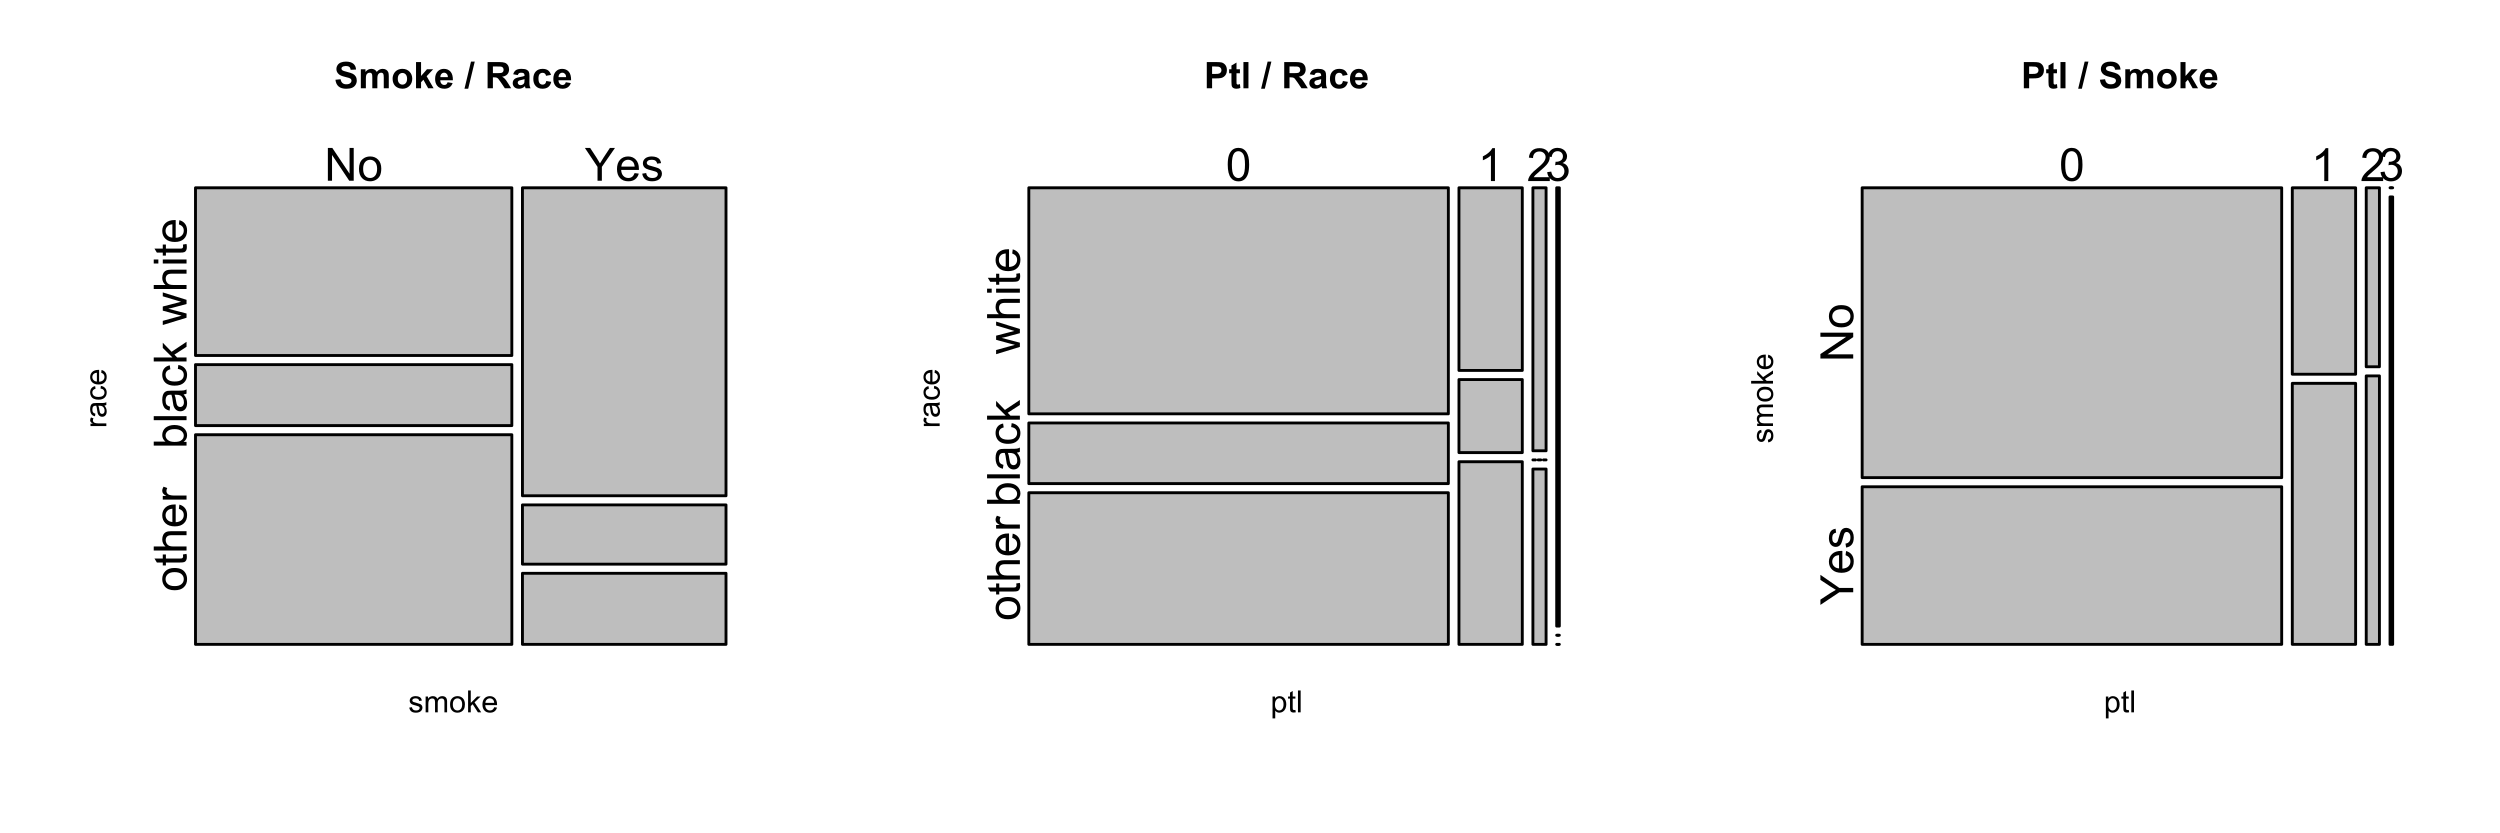 <?xml version="1.0" encoding="UTF-8"?>
<svg xmlns="http://www.w3.org/2000/svg" xmlns:xlink="http://www.w3.org/1999/xlink" width="648pt" height="216pt" viewBox="0 0 648 216" version="1.1">
<defs>
<g>
<symbol overflow="visible" id="glyph0-0">
<path style="stroke:none;" d="M 0.344 -2.215 L 1.68 -2.344 C 1.758 -1.895 1.922 -1.562 2.168 -1.355 C 2.414 -1.141 2.746 -1.035 3.164 -1.039 C 3.605 -1.035 3.938 -1.129 4.164 -1.32 C 4.387 -1.504 4.5 -1.723 4.5 -1.977 C 4.5 -2.133 4.453 -2.27 4.359 -2.387 C 4.266 -2.496 4.102 -2.598 3.867 -2.684 C 3.703 -2.738 3.336 -2.836 2.766 -2.98 C 2.027 -3.16 1.508 -3.383 1.215 -3.652 C 0.793 -4.023 0.586 -4.48 0.59 -5.02 C 0.586 -5.363 0.684 -5.688 0.883 -5.992 C 1.078 -6.293 1.363 -6.523 1.734 -6.68 C 2.102 -6.836 2.547 -6.914 3.07 -6.918 C 3.922 -6.914 4.562 -6.727 5 -6.355 C 5.43 -5.98 5.656 -5.48 5.68 -4.859 L 4.305 -4.797 C 4.246 -5.145 4.121 -5.395 3.926 -5.551 C 3.73 -5.699 3.441 -5.777 3.059 -5.781 C 2.66 -5.777 2.348 -5.695 2.121 -5.535 C 1.973 -5.43 1.898 -5.289 1.902 -5.113 C 1.898 -4.949 1.965 -4.812 2.105 -4.699 C 2.277 -4.555 2.699 -4.402 3.367 -4.246 C 4.035 -4.086 4.531 -3.922 4.852 -3.754 C 5.172 -3.586 5.422 -3.355 5.602 -3.062 C 5.781 -2.77 5.871 -2.41 5.875 -1.98 C 5.871 -1.59 5.762 -1.223 5.551 -0.887 C 5.332 -0.543 5.027 -0.289 4.633 -0.125 C 4.234 0.039 3.742 0.117 3.152 0.121 C 2.289 0.117 1.625 -0.078 1.168 -0.473 C 0.703 -0.867 0.43 -1.449 0.344 -2.215 Z M 0.344 -2.215 "/>
</symbol>
<symbol overflow="visible" id="glyph0-1">
<path style="stroke:none;" d="M 0.586 -4.93 L 1.785 -4.93 L 1.785 -4.254 C 2.215 -4.777 2.727 -5.039 3.324 -5.039 C 3.637 -5.039 3.91 -4.973 4.145 -4.844 C 4.371 -4.711 4.562 -4.516 4.715 -4.254 C 4.93 -4.516 5.164 -4.711 5.414 -4.844 C 5.664 -4.973 5.93 -5.039 6.219 -5.039 C 6.578 -5.039 6.887 -4.965 7.137 -4.816 C 7.387 -4.668 7.574 -4.453 7.699 -4.172 C 7.785 -3.961 7.828 -3.621 7.832 -3.152 L 7.832 0 L 6.531 0 L 6.531 -2.816 C 6.527 -3.305 6.48 -3.621 6.395 -3.762 C 6.27 -3.949 6.086 -4.043 5.84 -4.043 C 5.652 -4.043 5.48 -3.984 5.32 -3.875 C 5.16 -3.758 5.043 -3.594 4.973 -3.383 C 4.898 -3.164 4.863 -2.828 4.867 -2.367 L 4.867 0 L 3.562 0 L 3.562 -2.699 C 3.562 -3.18 3.539 -3.488 3.492 -3.629 C 3.445 -3.762 3.371 -3.867 3.277 -3.938 C 3.176 -4.008 3.047 -4.043 2.883 -4.043 C 2.68 -4.043 2.496 -3.988 2.34 -3.879 C 2.176 -3.77 2.062 -3.613 1.992 -3.41 C 1.922 -3.207 1.887 -2.867 1.891 -2.395 L 1.891 0 L 0.586 0 Z M 0.586 -4.93 "/>
</symbol>
<symbol overflow="visible" id="glyph0-2">
<path style="stroke:none;" d="M 0.379 -2.535 C 0.375 -2.965 0.48 -3.383 0.699 -3.789 C 0.91 -4.191 1.215 -4.5 1.605 -4.719 C 1.996 -4.93 2.434 -5.039 2.918 -5.039 C 3.664 -5.039 4.273 -4.797 4.75 -4.312 C 5.223 -3.828 5.461 -3.215 5.465 -2.477 C 5.461 -1.73 5.219 -1.113 4.742 -0.621 C 4.258 -0.133 3.656 0.109 2.93 0.113 C 2.477 0.109 2.043 0.012 1.633 -0.191 C 1.223 -0.395 0.91 -0.695 0.699 -1.09 C 0.48 -1.484 0.375 -1.965 0.379 -2.535 Z M 1.719 -2.465 C 1.715 -1.973 1.832 -1.598 2.066 -1.34 C 2.297 -1.078 2.582 -0.949 2.922 -0.953 C 3.262 -0.949 3.547 -1.078 3.777 -1.34 C 4.008 -1.598 4.125 -1.977 4.125 -2.473 C 4.125 -2.957 4.008 -3.328 3.777 -3.586 C 3.547 -3.844 3.262 -3.973 2.922 -3.977 C 2.582 -3.973 2.297 -3.844 2.066 -3.586 C 1.832 -3.328 1.715 -2.953 1.719 -2.465 Z M 1.719 -2.465 "/>
</symbol>
<symbol overflow="visible" id="glyph0-3">
<path style="stroke:none;" d="M 0.637 0 L 0.637 -6.805 L 1.941 -6.805 L 1.941 -3.191 L 3.465 -4.93 L 5.07 -4.93 L 3.387 -3.129 L 5.191 0 L 3.785 0 L 2.547 -2.215 L 1.941 -1.578 L 1.941 0 Z M 0.637 0 "/>
</symbol>
<symbol overflow="visible" id="glyph0-4">
<path style="stroke:none;" d="M 3.535 -1.57 L 4.836 -1.352 C 4.664 -0.871 4.402 -0.508 4.043 -0.262 C 3.684 -0.012 3.23 0.109 2.691 0.113 C 1.832 0.109 1.199 -0.168 0.789 -0.73 C 0.461 -1.176 0.297 -1.742 0.301 -2.426 C 0.297 -3.242 0.512 -3.879 0.941 -4.344 C 1.367 -4.805 1.906 -5.039 2.562 -5.039 C 3.289 -5.039 3.867 -4.797 4.297 -4.312 C 4.719 -3.828 4.922 -3.086 4.906 -2.09 L 1.637 -2.09 C 1.645 -1.699 1.75 -1.398 1.953 -1.184 C 2.148 -0.969 2.402 -0.859 2.707 -0.863 C 2.91 -0.859 3.078 -0.918 3.219 -1.031 C 3.355 -1.141 3.461 -1.32 3.535 -1.57 Z M 3.609 -2.887 C 3.602 -3.262 3.504 -3.547 3.316 -3.746 C 3.129 -3.941 2.902 -4.043 2.641 -4.043 C 2.355 -4.043 2.121 -3.938 1.934 -3.73 C 1.746 -3.523 1.652 -3.242 1.66 -2.887 Z M 3.609 -2.887 "/>
</symbol>
<symbol overflow="visible" id="glyph0-5">
<path style="stroke:none;" d=""/>
</symbol>
<symbol overflow="visible" id="glyph0-6">
<path style="stroke:none;" d="M -0.016 0.117 L 1.672 -6.918 L 2.648 -6.918 L 0.945 0.117 Z M -0.016 0.117 "/>
</symbol>
<symbol overflow="visible" id="glyph0-7">
<path style="stroke:none;" d="M 0.695 0 L 0.695 -6.805 L 3.586 -6.805 C 4.312 -6.801 4.84 -6.742 5.172 -6.621 C 5.5 -6.496 5.766 -6.277 5.965 -5.969 C 6.16 -5.652 6.258 -5.293 6.262 -4.895 C 6.258 -4.379 6.105 -3.957 5.809 -3.629 C 5.504 -3.293 5.059 -3.086 4.465 -3.004 C 4.762 -2.828 5.004 -2.637 5.199 -2.43 C 5.387 -2.223 5.648 -1.855 5.98 -1.328 L 6.812 0 L 5.168 0 L 4.176 -1.48 C 3.82 -2.008 3.578 -2.34 3.453 -2.48 C 3.32 -2.613 3.184 -2.707 3.039 -2.762 C 2.891 -2.809 2.66 -2.836 2.348 -2.84 L 2.07 -2.84 L 2.07 0 Z M 2.07 -3.926 L 3.086 -3.926 C 3.742 -3.926 4.152 -3.953 4.32 -4.008 C 4.48 -4.062 4.609 -4.156 4.703 -4.297 C 4.793 -4.43 4.84 -4.602 4.844 -4.809 C 4.84 -5.035 4.777 -5.219 4.66 -5.363 C 4.535 -5.5 4.363 -5.59 4.145 -5.629 C 4.027 -5.641 3.695 -5.648 3.141 -5.652 L 2.07 -5.652 Z M 2.07 -3.926 "/>
</symbol>
<symbol overflow="visible" id="glyph0-8">
<path style="stroke:none;" d="M 1.656 -3.426 L 0.473 -3.637 C 0.602 -4.109 0.832 -4.461 1.16 -4.695 C 1.484 -4.922 1.965 -5.039 2.609 -5.039 C 3.188 -5.039 3.621 -4.969 3.906 -4.832 C 4.191 -4.691 4.391 -4.516 4.508 -4.309 C 4.621 -4.094 4.68 -3.707 4.684 -3.141 L 4.668 -1.621 C 4.664 -1.184 4.684 -0.863 4.73 -0.66 C 4.77 -0.453 4.848 -0.234 4.965 0 L 3.676 0 C 3.637 -0.086 3.598 -0.215 3.551 -0.387 C 3.527 -0.461 3.512 -0.512 3.504 -0.539 C 3.277 -0.32 3.039 -0.156 2.789 -0.051 C 2.535 0.059 2.262 0.109 1.977 0.113 C 1.465 0.109 1.066 -0.023 0.777 -0.301 C 0.484 -0.574 0.34 -0.926 0.34 -1.348 C 0.34 -1.621 0.406 -1.867 0.539 -2.09 C 0.672 -2.305 0.855 -2.473 1.098 -2.59 C 1.332 -2.707 1.68 -2.809 2.133 -2.895 C 2.742 -3.008 3.164 -3.113 3.402 -3.215 L 3.402 -3.348 C 3.398 -3.594 3.336 -3.773 3.215 -3.883 C 3.09 -3.988 2.855 -4.043 2.516 -4.043 C 2.281 -4.043 2.102 -3.996 1.973 -3.906 C 1.84 -3.812 1.734 -3.652 1.656 -3.426 Z M 3.402 -2.367 C 3.234 -2.309 2.969 -2.238 2.609 -2.164 C 2.242 -2.086 2.008 -2.012 1.898 -1.941 C 1.727 -1.816 1.641 -1.664 1.645 -1.48 C 1.641 -1.297 1.707 -1.141 1.848 -1.008 C 1.98 -0.875 2.156 -0.809 2.367 -0.809 C 2.602 -0.809 2.824 -0.883 3.039 -1.039 C 3.195 -1.152 3.301 -1.297 3.352 -1.473 C 3.383 -1.578 3.398 -1.789 3.402 -2.105 Z M 3.402 -2.367 "/>
</symbol>
<symbol overflow="visible" id="glyph0-9">
<path style="stroke:none;" d="M 4.98 -3.473 L 3.695 -3.238 C 3.648 -3.492 3.551 -3.688 3.398 -3.82 C 3.242 -3.949 3.043 -4.012 2.805 -4.016 C 2.477 -4.012 2.215 -3.898 2.023 -3.676 C 1.828 -3.449 1.734 -3.074 1.734 -2.551 C 1.734 -1.965 1.832 -1.555 2.027 -1.312 C 2.223 -1.07 2.484 -0.949 2.82 -0.953 C 3.062 -0.949 3.266 -1.02 3.43 -1.164 C 3.586 -1.301 3.699 -1.543 3.762 -1.891 L 5.043 -1.672 C 4.906 -1.078 4.652 -0.633 4.277 -0.336 C 3.898 -0.035 3.391 0.109 2.762 0.113 C 2.035 0.109 1.461 -0.113 1.035 -0.57 C 0.605 -1.023 0.391 -1.656 0.395 -2.461 C 0.391 -3.273 0.605 -3.906 1.039 -4.359 C 1.465 -4.812 2.047 -5.039 2.785 -5.039 C 3.379 -5.039 3.855 -4.91 4.215 -4.652 C 4.566 -4.395 4.824 -4 4.98 -3.473 Z M 4.98 -3.473 "/>
</symbol>
<symbol overflow="visible" id="glyph0-10">
<path style="stroke:none;" d="M 0.691 0 L 0.691 -6.805 L 2.895 -6.805 C 3.73 -6.801 4.273 -6.766 4.527 -6.699 C 4.914 -6.594 5.242 -6.375 5.508 -6.035 C 5.77 -5.691 5.898 -5.25 5.902 -4.711 C 5.898 -4.289 5.824 -3.938 5.676 -3.656 C 5.523 -3.371 5.332 -3.145 5.098 -2.984 C 4.863 -2.82 4.625 -2.715 4.387 -2.664 C 4.055 -2.598 3.578 -2.566 2.961 -2.566 L 2.066 -2.566 L 2.066 0 Z M 2.066 -5.652 L 2.066 -3.723 L 2.816 -3.723 C 3.355 -3.719 3.719 -3.754 3.902 -3.828 C 4.082 -3.895 4.223 -4.008 4.332 -4.16 C 4.434 -4.312 4.488 -4.488 4.488 -4.691 C 4.488 -4.938 4.414 -5.141 4.27 -5.305 C 4.121 -5.461 3.938 -5.562 3.719 -5.605 C 3.551 -5.633 3.223 -5.648 2.73 -5.652 Z M 2.066 -5.652 "/>
</symbol>
<symbol overflow="visible" id="glyph0-11">
<path style="stroke:none;" d="M 2.941 -4.93 L 2.941 -3.891 L 2.051 -3.891 L 2.051 -1.902 C 2.051 -1.5 2.059 -1.266 2.074 -1.199 C 2.09 -1.133 2.129 -1.078 2.191 -1.035 C 2.25 -0.988 2.324 -0.965 2.414 -0.969 C 2.531 -0.965 2.703 -1.008 2.938 -1.094 L 3.051 -0.082 C 2.742 0.047 2.398 0.109 2.02 0.113 C 1.781 0.109 1.57 0.074 1.383 -0.004 C 1.195 -0.082 1.055 -0.184 0.969 -0.312 C 0.875 -0.434 0.816 -0.605 0.785 -0.82 C 0.754 -0.969 0.738 -1.273 0.742 -1.742 L 0.742 -3.891 L 0.145 -3.891 L 0.145 -4.93 L 0.742 -4.93 L 0.742 -5.906 L 2.051 -6.668 L 2.051 -4.93 Z M 2.941 -4.93 "/>
</symbol>
<symbol overflow="visible" id="glyph0-12">
<path style="stroke:none;" d="M 0.684 0 L 0.684 -6.805 L 1.984 -6.805 L 1.984 0 Z M 0.684 0 "/>
</symbol>
<symbol overflow="visible" id="glyph1-0">
<path style="stroke:none;" d="M 0.242 -1.227 L 0.934 -1.336 C 0.965 -1.059 1.074 -0.844 1.254 -0.699 C 1.43 -0.551 1.676 -0.48 1.996 -0.48 C 2.312 -0.48 2.551 -0.543 2.707 -0.676 C 2.859 -0.801 2.934 -0.953 2.938 -1.133 C 2.934 -1.285 2.867 -1.41 2.734 -1.504 C 2.637 -1.562 2.398 -1.641 2.023 -1.742 C 1.508 -1.867 1.156 -1.98 0.961 -2.074 C 0.762 -2.168 0.609 -2.297 0.512 -2.465 C 0.406 -2.629 0.355 -2.812 0.359 -3.016 C 0.355 -3.195 0.398 -3.363 0.484 -3.523 C 0.566 -3.676 0.68 -3.809 0.828 -3.914 C 0.93 -3.992 1.078 -4.059 1.27 -4.117 C 1.453 -4.168 1.652 -4.195 1.871 -4.199 C 2.191 -4.195 2.477 -4.148 2.719 -4.059 C 2.961 -3.965 3.141 -3.84 3.258 -3.684 C 3.375 -3.523 3.453 -3.312 3.5 -3.047 L 2.82 -2.953 C 2.785 -3.164 2.695 -3.328 2.551 -3.449 C 2.398 -3.566 2.191 -3.625 1.922 -3.629 C 1.602 -3.625 1.371 -3.574 1.234 -3.469 C 1.098 -3.359 1.031 -3.234 1.031 -3.098 C 1.031 -3.004 1.059 -2.922 1.117 -2.855 C 1.172 -2.777 1.262 -2.715 1.383 -2.668 C 1.453 -2.637 1.656 -2.578 2 -2.492 C 2.488 -2.355 2.832 -2.25 3.027 -2.168 C 3.219 -2.082 3.371 -1.957 3.488 -1.801 C 3.598 -1.637 3.656 -1.441 3.656 -1.207 C 3.656 -0.973 3.586 -0.754 3.453 -0.551 C 3.312 -0.344 3.117 -0.184 2.867 -0.074 C 2.609 0.039 2.32 0.094 2 0.094 C 1.461 0.094 1.055 -0.016 0.777 -0.238 C 0.496 -0.461 0.316 -0.789 0.242 -1.227 Z M 0.242 -1.227 "/>
</symbol>
<symbol overflow="visible" id="glyph1-1">
<path style="stroke:none;" d="M 0.523 0 L 0.523 -4.105 L 1.145 -4.105 L 1.145 -3.531 C 1.27 -3.73 1.441 -3.891 1.66 -4.016 C 1.871 -4.133 2.117 -4.195 2.391 -4.199 C 2.695 -4.195 2.941 -4.133 3.137 -4.008 C 3.328 -3.883 3.469 -3.707 3.551 -3.48 C 3.875 -3.957 4.297 -4.195 4.82 -4.199 C 5.223 -4.195 5.535 -4.082 5.758 -3.859 C 5.973 -3.633 6.082 -3.285 6.086 -2.82 L 6.086 0 L 5.395 0 L 5.395 -2.586 C 5.391 -2.859 5.367 -3.062 5.324 -3.188 C 5.277 -3.309 5.195 -3.406 5.078 -3.484 C 4.957 -3.559 4.82 -3.598 4.664 -3.598 C 4.375 -3.598 4.133 -3.5 3.945 -3.309 C 3.75 -3.113 3.656 -2.805 3.66 -2.387 L 3.66 0 L 2.961 0 L 2.961 -2.668 C 2.957 -2.973 2.902 -3.207 2.789 -3.363 C 2.676 -3.52 2.488 -3.598 2.234 -3.598 C 2.035 -3.598 1.855 -3.543 1.691 -3.441 C 1.523 -3.336 1.402 -3.188 1.328 -2.988 C 1.254 -2.789 1.219 -2.5 1.219 -2.129 L 1.219 0 Z M 0.523 0 "/>
</symbol>
<symbol overflow="visible" id="glyph1-2">
<path style="stroke:none;" d="M 0.262 -2.055 C 0.258 -2.812 0.469 -3.375 0.898 -3.742 C 1.246 -4.043 1.676 -4.195 2.188 -4.199 C 2.75 -4.195 3.211 -4.012 3.57 -3.645 C 3.926 -3.273 4.105 -2.762 4.109 -2.113 C 4.105 -1.582 4.027 -1.164 3.871 -0.863 C 3.711 -0.559 3.48 -0.324 3.18 -0.156 C 2.875 0.012 2.543 0.094 2.188 0.094 C 1.609 0.094 1.145 -0.09 0.793 -0.457 C 0.434 -0.824 0.258 -1.355 0.262 -2.055 Z M 0.977 -2.055 C 0.973 -1.527 1.086 -1.133 1.32 -0.871 C 1.547 -0.609 1.836 -0.48 2.188 -0.48 C 2.531 -0.48 2.82 -0.609 3.051 -0.875 C 3.277 -1.133 3.391 -1.535 3.395 -2.078 C 3.391 -2.582 3.277 -2.965 3.047 -3.23 C 2.816 -3.488 2.527 -3.621 2.188 -3.625 C 1.836 -3.621 1.547 -3.492 1.32 -3.234 C 1.086 -2.973 0.973 -2.578 0.977 -2.055 Z M 0.977 -2.055 "/>
</symbol>
<symbol overflow="visible" id="glyph1-3">
<path style="stroke:none;" d="M 0.527 0 L 0.527 -5.668 L 1.223 -5.668 L 1.223 -2.438 L 2.871 -4.105 L 3.77 -4.105 L 2.199 -2.582 L 3.93 0 L 3.07 0 L 1.715 -2.102 L 1.223 -1.629 L 1.223 0 Z M 0.527 0 "/>
</symbol>
<symbol overflow="visible" id="glyph1-4">
<path style="stroke:none;" d="M 3.332 -1.324 L 4.055 -1.234 C 3.938 -0.809 3.727 -0.48 3.422 -0.254 C 3.113 -0.02 2.719 0.094 2.246 0.094 C 1.645 0.094 1.168 -0.09 0.816 -0.461 C 0.461 -0.828 0.285 -1.348 0.289 -2.02 C 0.285 -2.707 0.465 -3.242 0.82 -3.625 C 1.176 -4.004 1.637 -4.195 2.207 -4.199 C 2.754 -4.195 3.203 -4.008 3.551 -3.637 C 3.898 -3.262 4.07 -2.738 4.074 -2.062 C 4.07 -2.02 4.07 -1.957 4.07 -1.875 L 1.008 -1.875 C 1.031 -1.422 1.156 -1.074 1.391 -0.84 C 1.617 -0.598 1.906 -0.48 2.25 -0.48 C 2.504 -0.48 2.719 -0.547 2.902 -0.68 C 3.082 -0.812 3.227 -1.027 3.332 -1.324 Z M 1.047 -2.449 L 3.34 -2.449 C 3.309 -2.793 3.219 -3.051 3.078 -3.227 C 2.852 -3.492 2.566 -3.625 2.215 -3.629 C 1.895 -3.625 1.625 -3.52 1.41 -3.305 C 1.188 -3.09 1.066 -2.805 1.047 -2.449 Z M 1.047 -2.449 "/>
</symbol>
<symbol overflow="visible" id="glyph1-5">
<path style="stroke:none;" d="M 0.523 1.574 L 0.523 -4.105 L 1.156 -4.105 L 1.156 -3.574 C 1.301 -3.781 1.469 -3.938 1.66 -4.043 C 1.848 -4.145 2.078 -4.195 2.348 -4.199 C 2.695 -4.195 3.004 -4.105 3.273 -3.93 C 3.539 -3.746 3.742 -3.492 3.879 -3.164 C 4.016 -2.836 4.082 -2.477 4.086 -2.086 C 4.082 -1.664 4.008 -1.285 3.859 -0.949 C 3.707 -0.613 3.488 -0.355 3.203 -0.176 C 2.914 0.004 2.613 0.094 2.297 0.094 C 2.062 0.094 1.852 0.047 1.672 -0.051 C 1.484 -0.148 1.336 -0.273 1.219 -0.426 L 1.219 1.574 Z M 1.152 -2.031 C 1.148 -1.5 1.254 -1.109 1.473 -0.859 C 1.684 -0.605 1.945 -0.48 2.25 -0.48 C 2.559 -0.48 2.82 -0.609 3.043 -0.871 C 3.262 -1.133 3.375 -1.539 3.375 -2.09 C 3.375 -2.609 3.266 -3 3.051 -3.266 C 2.836 -3.523 2.578 -3.656 2.281 -3.656 C 1.98 -3.656 1.719 -3.516 1.492 -3.238 C 1.262 -2.961 1.148 -2.559 1.152 -2.031 Z M 1.152 -2.031 "/>
</symbol>
<symbol overflow="visible" id="glyph1-6">
<path style="stroke:none;" d="M 2.043 -0.621 L 2.141 -0.008 C 1.941 0.035 1.77 0.051 1.617 0.055 C 1.363 0.051 1.164 0.016 1.027 -0.066 C 0.887 -0.145 0.789 -0.25 0.734 -0.383 C 0.672 -0.508 0.645 -0.781 0.648 -1.203 L 0.648 -3.566 L 0.141 -3.566 L 0.141 -4.105 L 0.648 -4.105 L 0.648 -5.125 L 1.344 -5.543 L 1.344 -4.105 L 2.043 -4.105 L 2.043 -3.566 L 1.344 -3.566 L 1.344 -1.164 C 1.34 -0.965 1.352 -0.836 1.379 -0.781 C 1.398 -0.719 1.438 -0.676 1.496 -0.645 C 1.551 -0.609 1.633 -0.59 1.738 -0.594 C 1.812 -0.59 1.914 -0.602 2.043 -0.621 Z M 2.043 -0.621 "/>
</symbol>
<symbol overflow="visible" id="glyph1-7">
<path style="stroke:none;" d="M 0.508 0 L 0.508 -5.668 L 1.203 -5.668 L 1.203 0 Z M 0.508 0 "/>
</symbol>
<symbol overflow="visible" id="glyph2-0">
<path style="stroke:none;" d="M 0 -0.516 L -4.105 -0.516 L -4.105 -1.141 L -3.484 -1.141 C -3.773 -1.297 -3.965 -1.445 -4.059 -1.582 C -4.148 -1.715 -4.195 -1.863 -4.199 -2.031 C -4.195 -2.262 -4.121 -2.5 -3.977 -2.746 L -3.328 -2.508 C -3.43 -2.336 -3.48 -2.164 -3.48 -1.996 C -3.48 -1.84 -3.434 -1.703 -3.344 -1.582 C -3.25 -1.461 -3.121 -1.375 -2.961 -1.328 C -2.711 -1.246 -2.441 -1.207 -2.148 -1.211 L 0 -1.211 Z M 0 -0.516 "/>
</symbol>
<symbol overflow="visible" id="glyph2-1">
<path style="stroke:none;" d="M -0.508 -3.203 C -0.285 -2.941 -0.129 -2.691 -0.043 -2.457 C 0.051 -2.215 0.094 -1.961 0.094 -1.691 C 0.094 -1.234 -0.016 -0.887 -0.238 -0.648 C -0.457 -0.402 -0.738 -0.281 -1.082 -0.285 C -1.281 -0.281 -1.465 -0.328 -1.633 -0.422 C -1.797 -0.516 -1.93 -0.633 -2.031 -0.781 C -2.129 -0.926 -2.207 -1.094 -2.262 -1.285 C -2.297 -1.418 -2.332 -1.625 -2.367 -1.902 C -2.434 -2.461 -2.512 -2.875 -2.605 -3.145 C -2.699 -3.145 -2.762 -3.145 -2.789 -3.148 C -3.07 -3.145 -3.27 -3.078 -3.387 -2.949 C -3.543 -2.77 -3.621 -2.508 -3.625 -2.156 C -3.621 -1.828 -3.562 -1.586 -3.453 -1.434 C -3.336 -1.273 -3.133 -1.156 -2.844 -1.086 L -2.934 -0.406 C -3.223 -0.465 -3.457 -0.566 -3.641 -0.711 C -3.816 -0.852 -3.957 -1.059 -4.055 -1.328 C -4.148 -1.594 -4.195 -1.902 -4.199 -2.258 C -4.195 -2.605 -4.152 -2.891 -4.074 -3.113 C -3.988 -3.328 -3.887 -3.488 -3.766 -3.594 C -3.637 -3.695 -3.477 -3.77 -3.289 -3.812 C -3.168 -3.832 -2.957 -3.844 -2.648 -3.848 L -1.723 -3.848 C -1.074 -3.844 -0.664 -3.859 -0.492 -3.891 C -0.32 -3.922 -0.156 -3.98 0 -4.066 L 0 -3.34 C -0.141 -3.27 -0.309 -3.223 -0.508 -3.203 Z M -2.062 -3.145 C -1.957 -2.891 -1.867 -2.512 -1.797 -2.008 C -1.754 -1.719 -1.707 -1.516 -1.66 -1.398 C -1.605 -1.277 -1.531 -1.188 -1.434 -1.125 C -1.332 -1.059 -1.223 -1.023 -1.102 -1.027 C -0.914 -1.023 -0.758 -1.094 -0.637 -1.238 C -0.512 -1.375 -0.449 -1.582 -0.453 -1.855 C -0.449 -2.121 -0.508 -2.359 -0.629 -2.57 C -0.742 -2.777 -0.902 -2.93 -1.109 -3.031 C -1.266 -3.102 -1.5 -3.141 -1.805 -3.145 Z M -2.062 -3.145 "/>
</symbol>
<symbol overflow="visible" id="glyph2-2">
<path style="stroke:none;" d="M -1.504 -3.203 L -1.414 -3.887 C -0.938 -3.809 -0.57 -3.617 -0.305 -3.312 C -0.039 -3 0.094 -2.621 0.094 -2.176 C 0.094 -1.613 -0.09 -1.164 -0.457 -0.82 C -0.824 -0.477 -1.352 -0.305 -2.039 -0.309 C -2.48 -0.305 -2.867 -0.379 -3.199 -0.527 C -3.531 -0.676 -3.781 -0.898 -3.949 -1.199 C -4.113 -1.5 -4.195 -1.828 -4.199 -2.18 C -4.195 -2.625 -4.082 -2.988 -3.859 -3.273 C -3.633 -3.555 -3.312 -3.738 -2.898 -3.82 L -2.797 -3.145 C -3.07 -3.078 -3.277 -2.965 -3.418 -2.801 C -3.555 -2.637 -3.625 -2.438 -3.629 -2.207 C -3.625 -1.855 -3.5 -1.57 -3.25 -1.352 C -2.996 -1.129 -2.598 -1.02 -2.059 -1.023 C -1.504 -1.02 -1.105 -1.125 -0.855 -1.34 C -0.605 -1.551 -0.48 -1.828 -0.48 -2.168 C -0.48 -2.441 -0.562 -2.668 -0.73 -2.852 C -0.895 -3.035 -1.152 -3.152 -1.504 -3.203 Z M -1.504 -3.203 "/>
</symbol>
<symbol overflow="visible" id="glyph2-3">
<path style="stroke:none;" d="M -1.324 -3.332 L -1.234 -4.055 C -0.809 -3.938 -0.48 -3.727 -0.254 -3.422 C -0.02 -3.113 0.094 -2.719 0.094 -2.246 C 0.094 -1.645 -0.09 -1.168 -0.461 -0.816 C -0.828 -0.461 -1.348 -0.285 -2.02 -0.289 C -2.707 -0.285 -3.242 -0.465 -3.625 -0.82 C -4.004 -1.176 -4.195 -1.637 -4.199 -2.207 C -4.195 -2.754 -4.008 -3.203 -3.637 -3.551 C -3.262 -3.898 -2.738 -4.07 -2.062 -4.074 C -2.02 -4.07 -1.957 -4.07 -1.875 -4.07 L -1.875 -1.008 C -1.422 -1.031 -1.074 -1.156 -0.84 -1.391 C -0.598 -1.617 -0.48 -1.906 -0.48 -2.25 C -0.48 -2.504 -0.547 -2.719 -0.68 -2.902 C -0.812 -3.082 -1.027 -3.227 -1.324 -3.332 Z M -2.449 -1.047 L -2.449 -3.34 C -2.793 -3.309 -3.051 -3.219 -3.227 -3.078 C -3.492 -2.852 -3.625 -2.566 -3.629 -2.215 C -3.625 -1.895 -3.52 -1.625 -3.305 -1.41 C -3.09 -1.188 -2.805 -1.066 -2.449 -1.047 Z M -2.449 -1.047 "/>
</symbol>
<symbol overflow="visible" id="glyph2-4">
<path style="stroke:none;" d="M -1.227 -0.242 L -1.336 -0.934 C -1.059 -0.965 -0.844 -1.074 -0.699 -1.254 C -0.551 -1.43 -0.48 -1.676 -0.48 -1.996 C -0.48 -2.312 -0.543 -2.551 -0.676 -2.707 C -0.801 -2.859 -0.953 -2.934 -1.133 -2.938 C -1.285 -2.934 -1.41 -2.867 -1.504 -2.734 C -1.562 -2.637 -1.641 -2.398 -1.738 -2.023 C -1.867 -1.508 -1.98 -1.156 -2.074 -0.961 C -2.168 -0.762 -2.297 -0.609 -2.465 -0.512 C -2.629 -0.406 -2.812 -0.355 -3.016 -0.359 C -3.195 -0.355 -3.363 -0.398 -3.523 -0.484 C -3.676 -0.566 -3.809 -0.68 -3.914 -0.828 C -3.992 -0.93 -4.059 -1.078 -4.117 -1.27 C -4.168 -1.453 -4.195 -1.652 -4.199 -1.871 C -4.195 -2.191 -4.148 -2.477 -4.059 -2.719 C -3.965 -2.961 -3.84 -3.141 -3.684 -3.258 C -3.523 -3.375 -3.312 -3.453 -3.047 -3.5 L -2.953 -2.82 C -3.164 -2.785 -3.328 -2.695 -3.449 -2.551 C -3.566 -2.398 -3.625 -2.191 -3.629 -1.922 C -3.625 -1.602 -3.574 -1.371 -3.469 -1.234 C -3.359 -1.098 -3.234 -1.031 -3.098 -1.031 C -3.004 -1.031 -2.922 -1.059 -2.855 -1.117 C -2.777 -1.172 -2.715 -1.262 -2.668 -1.383 C -2.637 -1.453 -2.578 -1.656 -2.492 -2 C -2.355 -2.488 -2.25 -2.832 -2.168 -3.027 C -2.082 -3.219 -1.957 -3.371 -1.801 -3.488 C -1.637 -3.598 -1.441 -3.656 -1.207 -3.656 C -0.973 -3.656 -0.754 -3.586 -0.551 -3.453 C -0.344 -3.312 -0.184 -3.117 -0.074 -2.867 C 0.039 -2.609 0.094 -2.32 0.094 -2 C 0.094 -1.461 -0.016 -1.055 -0.238 -0.777 C -0.461 -0.496 -0.789 -0.316 -1.227 -0.242 Z M -1.227 -0.242 "/>
</symbol>
<symbol overflow="visible" id="glyph2-5">
<path style="stroke:none;" d="M 0 -0.523 L -4.105 -0.523 L -4.105 -1.145 L -3.531 -1.145 C -3.73 -1.27 -3.891 -1.441 -4.016 -1.66 C -4.133 -1.871 -4.195 -2.117 -4.199 -2.391 C -4.195 -2.695 -4.133 -2.941 -4.008 -3.137 C -3.883 -3.328 -3.707 -3.469 -3.48 -3.551 C -3.957 -3.875 -4.195 -4.297 -4.199 -4.82 C -4.195 -5.223 -4.082 -5.535 -3.859 -5.758 C -3.633 -5.973 -3.285 -6.082 -2.82 -6.086 L 0 -6.086 L 0 -5.395 L -2.586 -5.395 C -2.859 -5.391 -3.062 -5.367 -3.188 -5.324 C -3.309 -5.277 -3.406 -5.195 -3.484 -5.078 C -3.559 -4.957 -3.598 -4.82 -3.598 -4.664 C -3.598 -4.375 -3.5 -4.133 -3.309 -3.945 C -3.113 -3.75 -2.805 -3.656 -2.387 -3.66 L 0 -3.66 L 0 -2.961 L -2.668 -2.961 C -2.973 -2.957 -3.207 -2.902 -3.363 -2.789 C -3.52 -2.676 -3.598 -2.488 -3.598 -2.234 C -3.598 -2.035 -3.543 -1.855 -3.441 -1.691 C -3.336 -1.523 -3.188 -1.402 -2.988 -1.328 C -2.789 -1.254 -2.5 -1.219 -2.129 -1.219 L 0 -1.219 Z M 0 -0.523 "/>
</symbol>
<symbol overflow="visible" id="glyph2-6">
<path style="stroke:none;" d="M -2.055 -0.262 C -2.812 -0.258 -3.375 -0.469 -3.742 -0.898 C -4.043 -1.246 -4.195 -1.676 -4.199 -2.188 C -4.195 -2.75 -4.012 -3.211 -3.645 -3.57 C -3.273 -3.926 -2.762 -4.105 -2.113 -4.109 C -1.582 -4.105 -1.164 -4.027 -0.863 -3.871 C -0.559 -3.711 -0.324 -3.48 -0.156 -3.18 C 0.012 -2.875 0.094 -2.543 0.094 -2.188 C 0.094 -1.609 -0.09 -1.145 -0.457 -0.793 C -0.824 -0.434 -1.355 -0.258 -2.055 -0.262 Z M -2.055 -0.977 C -1.527 -0.973 -1.133 -1.086 -0.871 -1.32 C -0.609 -1.547 -0.48 -1.836 -0.48 -2.188 C -0.48 -2.531 -0.609 -2.82 -0.875 -3.051 C -1.133 -3.277 -1.535 -3.391 -2.078 -3.395 C -2.582 -3.391 -2.965 -3.277 -3.23 -3.047 C -3.488 -2.816 -3.621 -2.527 -3.625 -2.188 C -3.621 -1.836 -3.492 -1.547 -3.234 -1.32 C -2.973 -1.086 -2.578 -0.973 -2.055 -0.977 Z M -2.055 -0.977 "/>
</symbol>
<symbol overflow="visible" id="glyph2-7">
<path style="stroke:none;" d="M 0 -0.527 L -5.668 -0.527 L -5.668 -1.223 L -2.438 -1.223 L -4.105 -2.871 L -4.105 -3.77 L -2.582 -2.199 L 0 -3.93 L 0 -3.07 L -2.102 -1.715 L -1.629 -1.223 L 0 -1.223 Z M 0 -0.527 "/>
</symbol>
<symbol overflow="visible" id="glyph3-0">
<path style="stroke:none;" d="M 0.906 0 L 0.906 -8.504 L 2.059 -8.504 L 6.527 -1.828 L 6.527 -8.504 L 7.605 -8.504 L 7.605 0 L 6.449 0 L 1.984 -6.684 L 1.984 0 Z M 0.906 0 "/>
</symbol>
<symbol overflow="visible" id="glyph3-1">
<path style="stroke:none;" d="M 0.395 -3.082 C 0.391 -4.223 0.711 -5.066 1.348 -5.613 C 1.875 -6.07 2.52 -6.297 3.285 -6.301 C 4.129 -6.297 4.82 -6.02 5.359 -5.469 C 5.895 -4.91 6.164 -4.145 6.168 -3.168 C 6.164 -2.371 6.043 -1.746 5.809 -1.293 C 5.566 -0.836 5.223 -0.484 4.77 -0.234 C 4.316 0.016 3.82 0.141 3.285 0.141 C 2.418 0.141 1.719 -0.133 1.191 -0.688 C 0.656 -1.238 0.391 -2.039 0.395 -3.082 Z M 1.469 -3.082 C 1.465 -2.293 1.637 -1.699 1.984 -1.309 C 2.324 -0.91 2.758 -0.715 3.285 -0.719 C 3.801 -0.715 4.23 -0.91 4.578 -1.309 C 4.918 -1.699 5.09 -2.301 5.094 -3.113 C 5.09 -3.871 4.918 -4.449 4.574 -4.844 C 4.227 -5.234 3.797 -5.43 3.285 -5.434 C 2.758 -5.43 2.324 -5.234 1.984 -4.848 C 1.637 -4.453 1.465 -3.867 1.469 -3.082 Z M 1.469 -3.082 "/>
</symbol>
<symbol overflow="visible" id="glyph3-2">
<path style="stroke:none;" d="M 3.312 0 L 3.312 -3.602 L 0.035 -8.504 L 1.402 -8.504 L 3.082 -5.941 C 3.387 -5.457 3.672 -4.977 3.945 -4.5 C 4.195 -4.945 4.504 -5.445 4.871 -6.004 L 6.52 -8.504 L 7.832 -8.504 L 4.438 -3.602 L 4.438 0 Z M 3.312 0 "/>
</symbol>
<symbol overflow="visible" id="glyph3-3">
<path style="stroke:none;" d="M 5 -1.984 L 6.078 -1.852 C 5.906 -1.219 5.594 -0.727 5.133 -0.383 C 4.672 -0.031 4.082 0.141 3.371 0.141 C 2.465 0.141 1.75 -0.137 1.227 -0.691 C 0.695 -1.246 0.434 -2.023 0.434 -3.027 C 0.434 -4.062 0.699 -4.867 1.234 -5.441 C 1.766 -6.012 2.457 -6.297 3.312 -6.301 C 4.133 -6.297 4.805 -6.016 5.328 -5.457 C 5.848 -4.895 6.109 -4.109 6.113 -3.094 C 6.109 -3.031 6.109 -2.938 6.109 -2.812 L 1.516 -2.812 C 1.551 -2.133 1.742 -1.613 2.086 -1.258 C 2.43 -0.895 2.859 -0.715 3.375 -0.719 C 3.758 -0.715 4.082 -0.816 4.355 -1.02 C 4.621 -1.223 4.836 -1.543 5 -1.984 Z M 1.57 -3.672 L 5.012 -3.672 C 4.961 -4.188 4.832 -4.574 4.617 -4.836 C 4.281 -5.234 3.848 -5.438 3.324 -5.441 C 2.84 -5.438 2.438 -5.277 2.113 -4.957 C 1.785 -4.637 1.605 -4.207 1.57 -3.672 Z M 1.57 -3.672 "/>
</symbol>
<symbol overflow="visible" id="glyph3-4">
<path style="stroke:none;" d="M 0.367 -1.84 L 1.398 -2 C 1.453 -1.582 1.613 -1.266 1.883 -1.047 C 2.145 -0.824 2.516 -0.715 2.992 -0.719 C 3.469 -0.715 3.824 -0.812 4.059 -1.012 C 4.289 -1.203 4.406 -1.434 4.41 -1.699 C 4.406 -1.934 4.305 -2.117 4.102 -2.258 C 3.957 -2.344 3.602 -2.461 3.035 -2.609 C 2.27 -2.797 1.738 -2.965 1.441 -3.109 C 1.145 -3.25 0.918 -3.445 0.766 -3.695 C 0.613 -3.941 0.539 -4.219 0.539 -4.523 C 0.539 -4.797 0.602 -5.051 0.727 -5.285 C 0.852 -5.52 1.023 -5.715 1.242 -5.871 C 1.402 -5.988 1.621 -6.09 1.902 -6.176 C 2.18 -6.258 2.48 -6.297 2.809 -6.301 C 3.285 -6.297 3.711 -6.227 4.078 -6.09 C 4.445 -5.949 4.715 -5.762 4.891 -5.523 C 5.062 -5.285 5.184 -4.969 5.25 -4.57 L 4.23 -4.434 C 4.184 -4.746 4.047 -4.992 3.824 -5.172 C 3.602 -5.348 3.289 -5.438 2.883 -5.441 C 2.402 -5.438 2.059 -5.359 1.855 -5.203 C 1.648 -5.043 1.547 -4.855 1.547 -4.645 C 1.547 -4.508 1.59 -4.387 1.676 -4.281 C 1.762 -4.168 1.895 -4.074 2.078 -4.004 C 2.18 -3.961 2.488 -3.871 3 -3.734 C 3.734 -3.535 4.246 -3.375 4.543 -3.25 C 4.832 -3.121 5.062 -2.938 5.23 -2.703 C 5.395 -2.461 5.477 -2.164 5.48 -1.809 C 5.477 -1.461 5.375 -1.133 5.176 -0.828 C 4.969 -0.516 4.676 -0.277 4.297 -0.113 C 3.91 0.059 3.48 0.141 3 0.141 C 2.195 0.141 1.582 -0.023 1.168 -0.359 C 0.746 -0.688 0.48 -1.184 0.367 -1.84 Z M 0.367 -1.84 "/>
</symbol>
<symbol overflow="visible" id="glyph3-5">
<path style="stroke:none;" d="M 0.492 -4.195 C 0.492 -5.199 0.594 -6.008 0.801 -6.621 C 1.008 -7.23 1.316 -7.703 1.723 -8.039 C 2.129 -8.371 2.641 -8.535 3.266 -8.539 C 3.719 -8.535 4.121 -8.445 4.465 -8.262 C 4.809 -8.078 5.094 -7.812 5.32 -7.469 C 5.543 -7.121 5.719 -6.699 5.848 -6.203 C 5.973 -5.703 6.035 -5.035 6.039 -4.195 C 6.035 -3.195 5.934 -2.387 5.73 -1.777 C 5.523 -1.16 5.215 -0.688 4.809 -0.355 C 4.398 -0.023 3.883 0.141 3.266 0.145 C 2.441 0.141 1.801 -0.152 1.336 -0.738 C 0.773 -1.441 0.492 -2.594 0.492 -4.195 Z M 1.566 -4.195 C 1.562 -2.797 1.727 -1.867 2.055 -1.406 C 2.379 -0.945 2.781 -0.715 3.266 -0.715 C 3.742 -0.715 4.145 -0.945 4.473 -1.41 C 4.797 -1.871 4.961 -2.801 4.965 -4.195 C 4.961 -5.594 4.797 -6.523 4.473 -6.984 C 4.145 -7.445 3.738 -7.676 3.254 -7.676 C 2.77 -7.676 2.387 -7.473 2.105 -7.066 C 1.742 -6.547 1.562 -5.59 1.566 -4.195 Z M 1.566 -4.195 "/>
</symbol>
<symbol overflow="visible" id="glyph3-6">
<path style="stroke:none;" d="M 4.426 0 L 3.383 0 L 3.383 -6.652 C 3.125 -6.41 2.797 -6.172 2.391 -5.934 C 1.984 -5.691 1.617 -5.512 1.293 -5.395 L 1.293 -6.402 C 1.875 -6.676 2.387 -7.008 2.824 -7.402 C 3.262 -7.789 3.57 -8.168 3.754 -8.539 L 4.426 -8.539 Z M 4.426 0 "/>
</symbol>
<symbol overflow="visible" id="glyph3-7">
<path style="stroke:none;" d="M 5.98 -1.004 L 5.98 0 L 0.359 0 C 0.348 -0.25 0.391 -0.492 0.48 -0.727 C 0.621 -1.109 0.848 -1.484 1.168 -1.855 C 1.48 -2.227 1.938 -2.656 2.535 -3.145 C 3.457 -3.898 4.082 -4.5 4.406 -4.945 C 4.73 -5.387 4.891 -5.805 4.895 -6.199 C 4.891 -6.613 4.742 -6.961 4.449 -7.246 C 4.152 -7.531 3.77 -7.676 3.293 -7.676 C 2.789 -7.676 2.387 -7.523 2.086 -7.223 C 1.785 -6.918 1.633 -6.5 1.629 -5.969 L 0.559 -6.078 C 0.629 -6.875 0.906 -7.488 1.387 -7.91 C 1.863 -8.328 2.508 -8.535 3.316 -8.539 C 4.133 -8.535 4.777 -8.309 5.254 -7.859 C 5.727 -7.402 5.965 -6.844 5.969 -6.18 C 5.965 -5.836 5.895 -5.5 5.758 -5.172 C 5.617 -4.84 5.387 -4.492 5.066 -4.133 C 4.742 -3.766 4.207 -3.27 3.457 -2.641 C 2.828 -2.113 2.426 -1.758 2.25 -1.57 C 2.07 -1.383 1.922 -1.191 1.809 -1.004 Z M 5.98 -1.004 "/>
</symbol>
<symbol overflow="visible" id="glyph3-8">
<path style="stroke:none;" d="M 0.5 -2.246 L 1.543 -2.383 C 1.66 -1.789 1.863 -1.363 2.152 -1.105 C 2.438 -0.844 2.789 -0.715 3.207 -0.715 C 3.695 -0.715 4.113 -0.883 4.453 -1.223 C 4.789 -1.562 4.957 -1.984 4.961 -2.488 C 4.957 -2.965 4.801 -3.359 4.488 -3.672 C 4.176 -3.98 3.777 -4.137 3.293 -4.141 C 3.098 -4.137 2.852 -4.098 2.559 -4.027 L 2.676 -4.941 C 2.742 -4.93 2.797 -4.926 2.844 -4.93 C 3.281 -4.926 3.684 -5.043 4.043 -5.277 C 4.398 -5.508 4.574 -5.867 4.578 -6.352 C 4.574 -6.734 4.445 -7.051 4.188 -7.301 C 3.926 -7.551 3.59 -7.676 3.184 -7.68 C 2.773 -7.676 2.438 -7.547 2.168 -7.297 C 1.895 -7.039 1.719 -6.656 1.648 -6.148 L 0.602 -6.336 C 0.727 -7.031 1.016 -7.574 1.473 -7.961 C 1.922 -8.344 2.484 -8.535 3.16 -8.539 C 3.621 -8.535 4.051 -8.438 4.441 -8.238 C 4.832 -8.039 5.129 -7.766 5.336 -7.426 C 5.543 -7.078 5.648 -6.715 5.648 -6.328 C 5.648 -5.961 5.547 -5.625 5.352 -5.324 C 5.152 -5.02 4.863 -4.781 4.477 -4.605 C 4.977 -4.488 5.367 -4.246 5.648 -3.883 C 5.926 -3.516 6.062 -3.059 6.066 -2.512 C 6.062 -1.766 5.793 -1.137 5.254 -0.621 C 4.711 -0.105 4.027 0.152 3.203 0.152 C 2.453 0.152 1.832 -0.07 1.34 -0.516 C 0.844 -0.961 0.562 -1.535 0.5 -2.246 Z M 0.5 -2.246 "/>
</symbol>
<symbol overflow="visible" id="glyph4-0">
<path style="stroke:none;" d="M 0 -1.922 L -6.16 -0.035 L -6.16 -1.113 L -2.605 -2.094 L -1.281 -2.461 C -1.344 -2.477 -1.766 -2.582 -2.551 -2.777 L -6.16 -3.758 L -6.16 -4.832 L -2.586 -5.754 L -1.41 -6.062 L -2.598 -6.414 L -6.16 -7.473 L -6.16 -8.488 L 0 -6.562 L 0 -5.477 L -3.688 -4.496 L -4.738 -4.258 L 0 -3.012 Z M 0 -1.922 "/>
</symbol>
<symbol overflow="visible" id="glyph4-1">
<path style="stroke:none;" d="M 0 -0.781 L -8.504 -0.781 L -8.504 -1.828 L -5.453 -1.828 C -6.016 -2.312 -6.297 -2.926 -6.301 -3.672 C -6.297 -4.125 -6.207 -4.52 -6.031 -4.859 C -5.848 -5.195 -5.602 -5.438 -5.285 -5.582 C -4.965 -5.727 -4.504 -5.801 -3.902 -5.801 L 0 -5.801 L 0 -4.758 L -3.902 -4.758 C -4.426 -4.758 -4.805 -4.645 -5.043 -4.418 C -5.281 -4.191 -5.402 -3.871 -5.402 -3.457 C -5.402 -3.145 -5.32 -2.852 -5.16 -2.582 C -4.996 -2.309 -4.777 -2.113 -4.504 -2 C -4.227 -1.883 -3.848 -1.828 -3.371 -1.828 L 0 -1.828 Z M 0 -0.781 "/>
</symbol>
<symbol overflow="visible" id="glyph4-2">
<path style="stroke:none;" d="M -7.305 -0.789 L -8.504 -0.789 L -8.504 -1.832 L -7.305 -1.832 Z M 0 -0.789 L -6.16 -0.789 L -6.16 -1.832 L 0 -1.832 Z M 0 -0.789 "/>
</symbol>
<symbol overflow="visible" id="glyph4-3">
<path style="stroke:none;" d="M -0.934 -3.062 L -0.012 -3.215 C 0.051 -2.918 0.082 -2.656 0.082 -2.426 C 0.082 -2.043 0.023 -1.746 -0.098 -1.543 C -0.215 -1.332 -0.371 -1.188 -0.57 -1.102 C -0.762 -1.016 -1.176 -0.973 -1.805 -0.973 L -5.348 -0.973 L -5.348 -0.207 L -6.16 -0.207 L -6.16 -0.973 L -7.688 -0.973 L -8.312 -2.012 L -6.16 -2.012 L -6.16 -3.062 L -5.348 -3.062 L -5.348 -2.012 L -1.746 -2.012 C -1.449 -2.008 -1.258 -2.027 -1.172 -2.066 C -1.086 -2.102 -1.016 -2.16 -0.969 -2.246 C -0.914 -2.324 -0.891 -2.445 -0.895 -2.605 C -0.891 -2.719 -0.902 -2.871 -0.934 -3.062 Z M -0.934 -3.062 "/>
</symbol>
<symbol overflow="visible" id="glyph4-4">
<path style="stroke:none;" d="M -1.984 -5 L -1.852 -6.078 C -1.219 -5.906 -0.727 -5.594 -0.383 -5.133 C -0.031 -4.672 0.141 -4.082 0.141 -3.371 C 0.141 -2.465 -0.137 -1.75 -0.691 -1.227 C -1.246 -0.695 -2.023 -0.434 -3.027 -0.434 C -4.062 -0.434 -4.867 -0.699 -5.441 -1.234 C -6.012 -1.766 -6.297 -2.457 -6.301 -3.312 C -6.297 -4.133 -6.016 -4.805 -5.457 -5.328 C -4.895 -5.848 -4.109 -6.109 -3.094 -6.113 C -3.031 -6.109 -2.938 -6.109 -2.812 -6.109 L -2.812 -1.516 C -2.133 -1.551 -1.613 -1.742 -1.258 -2.086 C -0.895 -2.43 -0.715 -2.859 -0.719 -3.375 C -0.715 -3.758 -0.816 -4.082 -1.02 -4.355 C -1.223 -4.621 -1.543 -4.836 -1.984 -5 Z M -3.672 -1.57 L -3.672 -5.012 C -4.188 -4.961 -4.574 -4.832 -4.836 -4.617 C -5.234 -4.281 -5.438 -3.848 -5.441 -3.324 C -5.438 -2.84 -5.277 -2.438 -4.957 -2.113 C -4.637 -1.785 -4.207 -1.605 -3.672 -1.57 Z M -3.672 -1.57 "/>
</symbol>
<symbol overflow="visible" id="glyph4-5">
<path style="stroke:none;" d="M 0 -1.746 L 0 -0.777 L -8.504 -0.777 L -8.504 -1.82 L -5.469 -1.82 C -6.02 -2.262 -6.297 -2.824 -6.301 -3.508 C -6.297 -3.887 -6.223 -4.246 -6.07 -4.586 C -5.914 -4.922 -5.699 -5.199 -5.426 -5.422 C -5.148 -5.637 -4.812 -5.809 -4.426 -5.934 C -4.031 -6.055 -3.613 -6.117 -3.172 -6.121 C -2.113 -6.117 -1.297 -5.855 -0.723 -5.336 C -0.145 -4.812 0.141 -4.188 0.141 -3.457 C 0.141 -2.73 -0.164 -2.16 -0.773 -1.746 Z M -3.125 -1.734 C -2.383 -1.734 -1.852 -1.832 -1.527 -2.035 C -0.984 -2.359 -0.715 -2.805 -0.719 -3.371 C -0.715 -3.824 -0.914 -4.219 -1.312 -4.551 C -1.711 -4.883 -2.301 -5.051 -3.086 -5.051 C -3.887 -5.051 -4.48 -4.891 -4.867 -4.57 C -5.246 -4.25 -5.438 -3.863 -5.441 -3.418 C -5.438 -2.957 -5.238 -2.562 -4.848 -2.23 C -4.449 -1.898 -3.875 -1.734 -3.125 -1.734 Z M -3.125 -1.734 "/>
</symbol>
<symbol overflow="visible" id="glyph4-6">
<path style="stroke:none;" d="M 0 -0.762 L -8.504 -0.762 L -8.504 -1.805 L 0 -1.805 Z M 0 -0.762 "/>
</symbol>
<symbol overflow="visible" id="glyph4-7">
<path style="stroke:none;" d="M -0.762 -4.805 C -0.43 -4.414 -0.195 -4.039 -0.062 -3.684 C 0.074 -3.324 0.141 -2.941 0.141 -2.535 C 0.141 -1.855 -0.023 -1.336 -0.355 -0.973 C -0.684 -0.609 -1.105 -0.426 -1.625 -0.43 C -1.922 -0.426 -2.199 -0.496 -2.449 -0.633 C -2.699 -0.77 -2.898 -0.949 -3.051 -1.172 C -3.199 -1.395 -3.312 -1.645 -3.395 -1.926 C -3.445 -2.129 -3.5 -2.438 -3.551 -2.855 C -3.648 -3.691 -3.766 -4.312 -3.91 -4.715 C -4.051 -4.719 -4.145 -4.723 -4.184 -4.723 C -4.605 -4.723 -4.902 -4.621 -5.082 -4.426 C -5.312 -4.156 -5.43 -3.762 -5.434 -3.238 C -5.43 -2.742 -5.344 -2.379 -5.176 -2.148 C -5 -1.91 -4.695 -1.738 -4.262 -1.629 L -4.402 -0.609 C -4.836 -0.703 -5.191 -0.855 -5.461 -1.066 C -5.727 -1.277 -5.934 -1.582 -6.082 -1.988 C -6.227 -2.387 -6.297 -2.855 -6.301 -3.387 C -6.297 -3.91 -6.234 -4.336 -6.113 -4.668 C -5.988 -4.996 -5.836 -5.238 -5.648 -5.395 C -5.461 -5.547 -5.223 -5.656 -4.938 -5.719 C -4.754 -5.754 -4.434 -5.77 -3.973 -5.773 L -2.582 -5.773 C -1.609 -5.77 -0.996 -5.793 -0.738 -5.84 C -0.48 -5.883 -0.234 -5.969 0 -6.102 L 0 -5.012 C -0.215 -4.898 -0.469 -4.832 -0.762 -4.805 Z M -3.094 -4.715 C -2.938 -4.336 -2.805 -3.77 -2.699 -3.012 C -2.633 -2.582 -2.562 -2.277 -2.488 -2.098 C -2.406 -1.918 -2.293 -1.781 -2.148 -1.688 C -1.996 -1.59 -1.832 -1.539 -1.652 -1.543 C -1.371 -1.539 -1.137 -1.645 -0.957 -1.859 C -0.77 -2.066 -0.68 -2.375 -0.68 -2.785 C -0.68 -3.184 -0.766 -3.543 -0.941 -3.855 C -1.117 -4.168 -1.359 -4.398 -1.664 -4.547 C -1.898 -4.656 -2.246 -4.711 -2.707 -4.715 Z M -3.094 -4.715 "/>
</symbol>
<symbol overflow="visible" id="glyph4-8">
<path style="stroke:none;" d="M -2.258 -4.805 L -2.125 -5.828 C -1.414 -5.715 -0.859 -5.426 -0.461 -4.965 C -0.059 -4.5 0.141 -3.934 0.141 -3.266 C 0.141 -2.418 -0.133 -1.742 -0.688 -1.23 C -1.234 -0.719 -2.027 -0.461 -3.059 -0.465 C -3.723 -0.461 -4.301 -0.57 -4.801 -0.793 C -5.297 -1.012 -5.672 -1.348 -5.926 -1.801 C -6.172 -2.246 -6.297 -2.738 -6.301 -3.273 C -6.297 -3.938 -6.129 -4.484 -5.793 -4.91 C -5.453 -5.336 -4.973 -5.609 -4.352 -5.73 L -4.195 -4.715 C -4.609 -4.617 -4.918 -4.445 -5.129 -4.203 C -5.332 -3.953 -5.438 -3.656 -5.441 -3.312 C -5.438 -2.781 -5.25 -2.355 -4.875 -2.031 C -4.496 -1.699 -3.898 -1.535 -3.086 -1.539 C -2.254 -1.535 -1.652 -1.691 -1.281 -2.012 C -0.902 -2.324 -0.715 -2.738 -0.719 -3.254 C -0.715 -3.66 -0.84 -4.004 -1.094 -4.277 C -1.344 -4.551 -1.73 -4.727 -2.258 -4.805 Z M -2.258 -4.805 "/>
</symbol>
<symbol overflow="visible" id="glyph4-9">
<path style="stroke:none;" d="M 0 -0.789 L -8.504 -0.789 L -8.504 -1.832 L -3.656 -1.832 L -6.16 -4.305 L -6.16 -5.656 L -3.875 -3.301 L 0 -5.895 L 0 -4.605 L -3.148 -2.57 L -2.441 -1.832 L 0 -1.832 Z M 0 -0.789 "/>
</symbol>
<symbol overflow="visible" id="glyph4-10">
<path style="stroke:none;" d="M -3.082 -0.395 C -4.223 -0.391 -5.066 -0.711 -5.613 -1.348 C -6.07 -1.875 -6.297 -2.52 -6.301 -3.285 C -6.297 -4.129 -6.02 -4.82 -5.469 -5.359 C -4.91 -5.895 -4.145 -6.164 -3.168 -6.168 C -2.371 -6.164 -1.746 -6.043 -1.293 -5.809 C -0.836 -5.566 -0.484 -5.223 -0.234 -4.77 C 0.016 -4.316 0.141 -3.82 0.141 -3.285 C 0.141 -2.418 -0.133 -1.719 -0.688 -1.191 C -1.238 -0.656 -2.039 -0.391 -3.082 -0.395 Z M -3.082 -1.469 C -2.293 -1.465 -1.699 -1.637 -1.309 -1.984 C -0.91 -2.324 -0.715 -2.758 -0.719 -3.285 C -0.715 -3.801 -0.91 -4.23 -1.309 -4.578 C -1.699 -4.918 -2.301 -5.09 -3.113 -5.094 C -3.871 -5.09 -4.449 -4.918 -4.844 -4.574 C -5.234 -4.227 -5.43 -3.797 -5.434 -3.285 C -5.43 -2.758 -5.234 -2.324 -4.848 -1.984 C -4.453 -1.637 -3.867 -1.465 -3.082 -1.469 Z M -3.082 -1.469 "/>
</symbol>
<symbol overflow="visible" id="glyph4-11">
<path style="stroke:none;" d="M 0 -0.773 L -6.16 -0.773 L -6.16 -1.711 L -5.227 -1.711 C -5.664 -1.949 -5.949 -2.168 -6.09 -2.375 C -6.227 -2.574 -6.297 -2.801 -6.301 -3.047 C -6.297 -3.398 -6.188 -3.754 -5.965 -4.117 L -4.996 -3.758 C -5.141 -3.5 -5.215 -3.246 -5.219 -2.992 C -5.215 -2.762 -5.145 -2.559 -5.012 -2.379 C -4.871 -2.195 -4.684 -2.062 -4.445 -1.988 C -4.07 -1.871 -3.664 -1.816 -3.227 -1.816 L 0 -1.816 Z M 0 -0.773 "/>
</symbol>
<symbol overflow="visible" id="glyph4-12">
<path style="stroke:none;" d="M 0 -0.906 L -8.504 -0.906 L -8.504 -2.059 L -1.828 -6.527 L -8.504 -6.527 L -8.504 -7.605 L 0 -7.605 L 0 -6.449 L -6.684 -1.984 L 0 -1.984 Z M 0 -0.906 "/>
</symbol>
<symbol overflow="visible" id="glyph4-13">
<path style="stroke:none;" d="M 0 -3.312 L -3.602 -3.312 L -8.504 -0.035 L -8.504 -1.402 L -5.941 -3.082 C -5.457 -3.387 -4.977 -3.672 -4.5 -3.945 C -4.945 -4.195 -5.445 -4.504 -6.004 -4.871 L -8.504 -6.52 L -8.504 -7.832 L -3.602 -4.438 L 0 -4.438 Z M 0 -3.312 "/>
</symbol>
<symbol overflow="visible" id="glyph4-14">
<path style="stroke:none;" d="M -1.84 -0.367 L -2 -1.398 C -1.582 -1.453 -1.266 -1.613 -1.047 -1.883 C -0.824 -2.145 -0.715 -2.516 -0.719 -2.992 C -0.715 -3.469 -0.812 -3.824 -1.012 -4.059 C -1.203 -4.289 -1.434 -4.406 -1.699 -4.41 C -1.934 -4.406 -2.117 -4.305 -2.258 -4.102 C -2.344 -3.957 -2.461 -3.602 -2.609 -3.035 C -2.797 -2.27 -2.965 -1.738 -3.109 -1.441 C -3.25 -1.145 -3.445 -0.918 -3.695 -0.766 C -3.941 -0.613 -4.219 -0.539 -4.523 -0.539 C -4.797 -0.539 -5.051 -0.602 -5.285 -0.727 C -5.52 -0.852 -5.715 -1.023 -5.871 -1.242 C -5.988 -1.402 -6.09 -1.621 -6.176 -1.902 C -6.258 -2.18 -6.297 -2.48 -6.301 -2.809 C -6.297 -3.285 -6.227 -3.711 -6.09 -4.078 C -5.949 -4.445 -5.762 -4.715 -5.523 -4.891 C -5.285 -5.062 -4.969 -5.184 -4.57 -5.25 L -4.434 -4.23 C -4.746 -4.184 -4.992 -4.047 -5.172 -3.824 C -5.348 -3.602 -5.438 -3.289 -5.441 -2.883 C -5.438 -2.402 -5.359 -2.059 -5.203 -1.855 C -5.043 -1.648 -4.855 -1.547 -4.645 -1.547 C -4.508 -1.547 -4.387 -1.59 -4.281 -1.676 C -4.168 -1.762 -4.074 -1.895 -4.004 -2.078 C -3.961 -2.18 -3.871 -2.488 -3.734 -3 C -3.535 -3.734 -3.375 -4.246 -3.25 -4.543 C -3.121 -4.832 -2.938 -5.062 -2.703 -5.23 C -2.461 -5.395 -2.164 -5.477 -1.809 -5.48 C -1.461 -5.477 -1.133 -5.375 -0.828 -5.176 C -0.516 -4.969 -0.277 -4.676 -0.113 -4.297 C 0.059 -3.91 0.141 -3.48 0.141 -3 C 0.141 -2.195 -0.023 -1.582 -0.359 -1.168 C -0.688 -0.746 -1.184 -0.48 -1.84 -0.367 Z M -1.84 -0.367 "/>
</symbol>
</g>
<clipPath id="clip1">
  <path d="M 0 0 L 217 0 L 217 217 L 0 217 Z M 0 0 "/>
</clipPath>
<clipPath id="clip2">
  <path d="M 38.965 38.965 L 197.039 38.965 L 197.039 168.527 L 38.965 168.527 Z M 38.965 38.965 "/>
</clipPath>
<clipPath id="clip3">
  <path d="M 216 0 L 433 0 L 433 217 L 216 217 Z M 216 0 "/>
</clipPath>
<clipPath id="clip4">
  <path d="M 254.965 38.965 L 413.039 38.965 L 413.039 168.527 L 254.965 168.527 Z M 254.965 38.965 "/>
</clipPath>
<clipPath id="clip5">
  <path d="M 432 0 L 649 0 L 649 217 L 432 217 Z M 432 0 "/>
</clipPath>
<clipPath id="clip6">
  <path d="M 470.965 38.965 L 629.039 38.965 L 629.039 168.527 L 470.965 168.527 Z M 470.965 38.965 "/>
</clipPath>
</defs>
<g id="surface6">
<rect x="0" y="0" width="648" height="216" style="fill:rgb(100%,100%,100%);fill-opacity:1;stroke:none;"/>
<g clip-path="url(#clip1)" clip-rule="nonzero">
<g style="fill:rgb(0%,0%,0%);fill-opacity:1;">
  <use xlink:href="#glyph0-0" x="86.602" y="22.887"/>
  <use xlink:href="#glyph0-1" x="92.941" y="22.887"/>
  <use xlink:href="#glyph0-2" x="101.391" y="22.887"/>
  <use xlink:href="#glyph0-3" x="107.197" y="22.887"/>
  <use xlink:href="#glyph0-4" x="112.482" y="22.887"/>
  <use xlink:href="#glyph0-5" x="117.768" y="22.887"/>
  <use xlink:href="#glyph0-6" x="120.409" y="22.887"/>
  <use xlink:href="#glyph0-5" x="123.049" y="22.887"/>
  <use xlink:href="#glyph0-7" x="125.69" y="22.887"/>
  <use xlink:href="#glyph0-8" x="132.553" y="22.887"/>
  <use xlink:href="#glyph0-9" x="137.839" y="22.887"/>
  <use xlink:href="#glyph0-4" x="143.124" y="22.887"/>
</g>
<g style="fill:rgb(0%,0%,0%);fill-opacity:1;">
  <use xlink:href="#glyph1-0" x="105.84" y="184.637"/>
  <use xlink:href="#glyph1-1" x="109.8" y="184.637"/>
  <use xlink:href="#glyph1-2" x="116.397" y="184.637"/>
  <use xlink:href="#glyph1-3" x="120.802" y="184.637"/>
  <use xlink:href="#glyph1-4" x="124.762" y="184.637"/>
</g>
<g style="fill:rgb(0%,0%,0%);fill-opacity:1;">
  <use xlink:href="#glyph2-0" x="27.562" y="110.949"/>
  <use xlink:href="#glyph2-1" x="27.562" y="108.312"/>
  <use xlink:href="#glyph2-2" x="27.562" y="103.907"/>
  <use xlink:href="#glyph2-3" x="27.562" y="99.947"/>
</g>
</g>
<g style="fill:rgb(0%,0%,0%);fill-opacity:1;">
  <use xlink:href="#glyph3-0" x="84.078" y="46.852"/>
  <use xlink:href="#glyph3-1" x="92.657" y="46.852"/>
</g>
<g style="fill:rgb(0%,0%,0%);fill-opacity:1;">
  <use xlink:href="#glyph3-2" x="151.566" y="46.852"/>
  <use xlink:href="#glyph3-3" x="159.49" y="46.852"/>
  <use xlink:href="#glyph3-4" x="166.097" y="46.852"/>
</g>
<g style="fill:rgb(0%,0%,0%);fill-opacity:1;">
  <use xlink:href="#glyph4-0" x="48.352" y="84.277"/>
  <use xlink:href="#glyph4-1" x="48.352" y="75.698"/>
  <use xlink:href="#glyph4-2" x="48.352" y="69.091"/>
  <use xlink:href="#glyph4-3" x="48.352" y="66.452"/>
  <use xlink:href="#glyph4-4" x="48.352" y="63.151"/>
</g>
<g style="fill:rgb(0%,0%,0%);fill-opacity:1;">
  <use xlink:href="#glyph4-5" x="48.352" y="116.281"/>
  <use xlink:href="#glyph4-6" x="48.352" y="109.674"/>
  <use xlink:href="#glyph4-7" x="48.352" y="107.035"/>
  <use xlink:href="#glyph4-8" x="48.352" y="100.428"/>
  <use xlink:href="#glyph4-9" x="48.352" y="94.488"/>
</g>
<g style="fill:rgb(0%,0%,0%);fill-opacity:1;">
  <use xlink:href="#glyph4-10" x="48.352" y="153.387"/>
  <use xlink:href="#glyph4-3" x="48.352" y="146.78"/>
  <use xlink:href="#glyph4-1" x="48.352" y="143.479"/>
  <use xlink:href="#glyph4-4" x="48.352" y="136.872"/>
  <use xlink:href="#glyph4-11" x="48.352" y="130.265"/>
</g>
<g clip-path="url(#clip2)" clip-rule="nonzero">
<path style="fill-rule:nonzero;fill:rgb(74.51%,74.51%,74.51%);fill-opacity:1;stroke-width:0.75;stroke-linecap:round;stroke-linejoin:round;stroke:rgb(0%,0%,0%);stroke-opacity:1;stroke-miterlimit:10;" d="M 50.672 92.145 L 132.668 92.145 L 132.668 48.676 L 50.672 48.676 Z M 50.672 92.145 "/>
<path style="fill-rule:nonzero;fill:rgb(74.51%,74.51%,74.51%);fill-opacity:1;stroke-width:0.75;stroke-linecap:round;stroke-linejoin:round;stroke:rgb(0%,0%,0%);stroke-opacity:1;stroke-miterlimit:10;" d="M 50.672 110.316 L 132.668 110.316 L 132.668 94.508 L 50.672 94.508 Z M 50.672 110.316 "/>
<path style="fill-rule:nonzero;fill:rgb(74.51%,74.51%,74.51%);fill-opacity:1;stroke-width:0.75;stroke-linecap:round;stroke-linejoin:round;stroke:rgb(0%,0%,0%);stroke-opacity:1;stroke-miterlimit:10;" d="M 50.672 167.016 L 132.668 167.016 L 132.668 112.684 L 50.672 112.684 Z M 50.672 167.016 "/>
<path style="fill-rule:nonzero;fill:rgb(74.51%,74.51%,74.51%);fill-opacity:1;stroke-width:0.75;stroke-linecap:round;stroke-linejoin:round;stroke:rgb(0%,0%,0%);stroke-opacity:1;stroke-miterlimit:10;" d="M 135.418 128.508 L 188.18 128.508 L 188.18 48.676 L 135.418 48.676 Z M 135.418 128.508 "/>
<path style="fill-rule:nonzero;fill:rgb(74.51%,74.51%,74.51%);fill-opacity:1;stroke-width:0.75;stroke-linecap:round;stroke-linejoin:round;stroke:rgb(0%,0%,0%);stroke-opacity:1;stroke-miterlimit:10;" d="M 135.418 146.227 L 188.18 146.227 L 188.18 130.875 L 135.418 130.875 Z M 135.418 146.227 "/>
<path style="fill-rule:nonzero;fill:rgb(74.51%,74.51%,74.51%);fill-opacity:1;stroke-width:0.75;stroke-linecap:round;stroke-linejoin:round;stroke:rgb(0%,0%,0%);stroke-opacity:1;stroke-miterlimit:10;" d="M 135.418 167.016 L 188.18 167.016 L 188.18 148.594 L 135.418 148.594 Z M 135.418 167.016 "/>
</g>
<g clip-path="url(#clip3)" clip-rule="nonzero">
<g style="fill:rgb(0%,0%,0%);fill-opacity:1;">
  <use xlink:href="#glyph0-10" x="312.109" y="22.887"/>
  <use xlink:href="#glyph0-11" x="318.448" y="22.887"/>
  <use xlink:href="#glyph0-12" x="321.613" y="22.887"/>
  <use xlink:href="#glyph0-5" x="324.254" y="22.887"/>
  <use xlink:href="#glyph0-6" x="326.894" y="22.887"/>
  <use xlink:href="#glyph0-5" x="329.535" y="22.887"/>
  <use xlink:href="#glyph0-7" x="332.175" y="22.887"/>
  <use xlink:href="#glyph0-8" x="339.039" y="22.887"/>
  <use xlink:href="#glyph0-9" x="344.325" y="22.887"/>
  <use xlink:href="#glyph0-4" x="349.61" y="22.887"/>
</g>
<g style="fill:rgb(0%,0%,0%);fill-opacity:1;">
  <use xlink:href="#glyph1-5" x="329.32" y="184.637"/>
  <use xlink:href="#glyph1-6" x="333.725" y="184.637"/>
  <use xlink:href="#glyph1-7" x="335.925" y="184.637"/>
</g>
<g style="fill:rgb(0%,0%,0%);fill-opacity:1;">
  <use xlink:href="#glyph2-0" x="243.562" y="110.949"/>
  <use xlink:href="#glyph2-1" x="243.562" y="108.312"/>
  <use xlink:href="#glyph2-2" x="243.562" y="103.907"/>
  <use xlink:href="#glyph2-3" x="243.562" y="99.947"/>
</g>
</g>
<g style="fill:rgb(0%,0%,0%);fill-opacity:1;">
  <use xlink:href="#glyph3-5" x="317.738" y="46.867"/>
</g>
<g style="fill:rgb(0%,0%,0%);fill-opacity:1;">
  <use xlink:href="#glyph3-6" x="383.066" y="46.938"/>
</g>
<g style="fill:rgb(0%,0%,0%);fill-opacity:1;">
  <use xlink:href="#glyph3-7" x="395.73" y="46.938"/>
</g>
<g style="fill:rgb(0%,0%,0%);fill-opacity:1;">
  <use xlink:href="#glyph3-8" x="400.535" y="46.863"/>
</g>
<g style="fill:rgb(0%,0%,0%);fill-opacity:1;">
  <use xlink:href="#glyph4-0" x="264.352" y="91.84"/>
  <use xlink:href="#glyph4-1" x="264.352" y="83.26"/>
  <use xlink:href="#glyph4-2" x="264.352" y="76.653"/>
  <use xlink:href="#glyph4-3" x="264.352" y="74.014"/>
  <use xlink:href="#glyph4-4" x="264.352" y="70.713"/>
</g>
<g style="fill:rgb(0%,0%,0%);fill-opacity:1;">
  <use xlink:href="#glyph4-5" x="264.352" y="131.359"/>
  <use xlink:href="#glyph4-6" x="264.352" y="124.752"/>
  <use xlink:href="#glyph4-7" x="264.352" y="122.113"/>
  <use xlink:href="#glyph4-8" x="264.352" y="115.506"/>
  <use xlink:href="#glyph4-9" x="264.352" y="109.566"/>
</g>
<g style="fill:rgb(0%,0%,0%);fill-opacity:1;">
  <use xlink:href="#glyph4-10" x="264.352" y="160.906"/>
  <use xlink:href="#glyph4-3" x="264.352" y="154.299"/>
  <use xlink:href="#glyph4-1" x="264.352" y="150.999"/>
  <use xlink:href="#glyph4-4" x="264.352" y="144.391"/>
  <use xlink:href="#glyph4-11" x="264.352" y="137.784"/>
</g>
<g clip-path="url(#clip4)" clip-rule="nonzero">
<path style="fill-rule:nonzero;fill:rgb(74.51%,74.51%,74.51%);fill-opacity:1;stroke-width:0.75;stroke-linecap:round;stroke-linejoin:round;stroke:rgb(0%,0%,0%);stroke-opacity:1;stroke-miterlimit:10;" d="M 266.672 107.266 L 375.414 107.266 L 375.414 48.676 L 266.672 48.676 Z M 266.672 107.266 "/>
<path style="fill-rule:nonzero;fill:rgb(74.51%,74.51%,74.51%);fill-opacity:1;stroke-width:0.75;stroke-linecap:round;stroke-linejoin:round;stroke:rgb(0%,0%,0%);stroke-opacity:1;stroke-miterlimit:10;" d="M 266.672 125.352 L 375.414 125.352 L 375.414 109.633 L 266.672 109.633 Z M 266.672 125.352 "/>
<path style="fill-rule:nonzero;fill:rgb(74.51%,74.51%,74.51%);fill-opacity:1;stroke-width:0.75;stroke-linecap:round;stroke-linejoin:round;stroke:rgb(0%,0%,0%);stroke-opacity:1;stroke-miterlimit:10;" d="M 266.672 167.016 L 375.414 167.016 L 375.414 127.719 L 266.672 127.719 Z M 266.672 167.016 "/>
<path style="fill-rule:nonzero;fill:rgb(74.51%,74.51%,74.51%);fill-opacity:1;stroke-width:0.75;stroke-linecap:round;stroke-linejoin:round;stroke:rgb(0%,0%,0%);stroke-opacity:1;stroke-miterlimit:10;" d="M 378.164 96.012 L 394.578 96.012 L 394.578 48.676 L 378.164 48.676 Z M 378.164 96.012 "/>
<path style="fill-rule:nonzero;fill:rgb(74.51%,74.51%,74.51%);fill-opacity:1;stroke-width:0.75;stroke-linecap:round;stroke-linejoin:round;stroke:rgb(0%,0%,0%);stroke-opacity:1;stroke-miterlimit:10;" d="M 378.164 117.312 L 394.578 117.312 L 394.578 98.379 L 378.164 98.379 Z M 378.164 117.312 "/>
<path style="fill-rule:nonzero;fill:rgb(74.51%,74.51%,74.51%);fill-opacity:1;stroke-width:0.75;stroke-linecap:round;stroke-linejoin:round;stroke:rgb(0%,0%,0%);stroke-opacity:1;stroke-miterlimit:10;" d="M 378.164 167.016 L 394.578 167.016 L 394.578 119.68 L 378.164 119.68 Z M 378.164 167.016 "/>
<path style="fill-rule:nonzero;fill:rgb(74.51%,74.51%,74.51%);fill-opacity:1;stroke-width:0.75;stroke-linecap:round;stroke-linejoin:round;stroke:rgb(0%,0%,0%);stroke-opacity:1;stroke-miterlimit:10;" d="M 397.328 116.84 L 400.746 116.84 L 400.746 48.676 L 397.328 48.676 Z M 397.328 116.84 "/>
<path style="fill:none;stroke-width:0.75;stroke-linecap:round;stroke-linejoin:round;stroke:rgb(0%,0%,0%);stroke-opacity:1;stroke-miterlimit:10;" d="M 397.328 119.207 L 398.012 119.207 "/>
<path style="fill:none;stroke-width:0.75;stroke-linecap:round;stroke-linejoin:round;stroke:rgb(0%,0%,0%);stroke-opacity:1;stroke-miterlimit:10;" d="M 398.695 119.207 L 399.379 119.207 "/>
<path style="fill:none;stroke-width:0.75;stroke-linecap:round;stroke-linejoin:round;stroke:rgb(0%,0%,0%);stroke-opacity:1;stroke-miterlimit:10;" d="M 400.062 119.207 L 400.746 119.207 "/>
<path style="fill-rule:nonzero;fill:rgb(74.51%,74.51%,74.51%);fill-opacity:1;stroke-width:0.75;stroke-linecap:round;stroke-linejoin:round;stroke:rgb(0%,0%,0%);stroke-opacity:1;stroke-miterlimit:10;" d="M 397.328 167.016 L 400.746 167.016 L 400.746 121.574 L 397.328 121.574 Z M 397.328 167.016 "/>
<path style="fill-rule:nonzero;fill:rgb(74.51%,74.51%,74.51%);fill-opacity:1;stroke-width:0.75;stroke-linecap:round;stroke-linejoin:round;stroke:rgb(0%,0%,0%);stroke-opacity:1;stroke-miterlimit:10;" d="M 403.496 162.281 L 404.18 162.281 L 404.18 48.676 L 403.496 48.676 Z M 403.496 162.281 "/>
<path style="fill:none;stroke-width:0.75;stroke-linecap:round;stroke-linejoin:round;stroke:rgb(0%,0%,0%);stroke-opacity:1;stroke-miterlimit:10;" d="M 403.496 164.648 L 403.633 164.648 "/>
<path style="fill:none;stroke-width:0.75;stroke-linecap:round;stroke-linejoin:round;stroke:rgb(0%,0%,0%);stroke-opacity:1;stroke-miterlimit:10;" d="M 403.77 164.648 L 403.906 164.648 "/>
<path style="fill:none;stroke-width:0.75;stroke-linecap:round;stroke-linejoin:round;stroke:rgb(0%,0%,0%);stroke-opacity:1;stroke-miterlimit:10;" d="M 404.043 164.648 L 404.18 164.648 "/>
<path style="fill:none;stroke-width:0.75;stroke-linecap:round;stroke-linejoin:round;stroke:rgb(0%,0%,0%);stroke-opacity:1;stroke-miterlimit:10;" d="M 403.496 167.016 L 403.633 167.016 "/>
<path style="fill:none;stroke-width:0.75;stroke-linecap:round;stroke-linejoin:round;stroke:rgb(0%,0%,0%);stroke-opacity:1;stroke-miterlimit:10;" d="M 403.77 167.016 L 403.906 167.016 "/>
<path style="fill:none;stroke-width:0.75;stroke-linecap:round;stroke-linejoin:round;stroke:rgb(0%,0%,0%);stroke-opacity:1;stroke-miterlimit:10;" d="M 404.043 167.016 L 404.18 167.016 "/>
</g>
<g clip-path="url(#clip5)" clip-rule="nonzero">
<g style="fill:rgb(0%,0%,0%);fill-opacity:1;">
  <use xlink:href="#glyph0-10" x="523.887" y="22.887"/>
  <use xlink:href="#glyph0-11" x="530.226" y="22.887"/>
  <use xlink:href="#glyph0-12" x="533.391" y="22.887"/>
  <use xlink:href="#glyph0-5" x="536.031" y="22.887"/>
  <use xlink:href="#glyph0-6" x="538.672" y="22.887"/>
  <use xlink:href="#glyph0-5" x="541.312" y="22.887"/>
  <use xlink:href="#glyph0-0" x="543.953" y="22.887"/>
  <use xlink:href="#glyph0-1" x="550.292" y="22.887"/>
  <use xlink:href="#glyph0-2" x="558.742" y="22.887"/>
  <use xlink:href="#glyph0-3" x="564.548" y="22.887"/>
  <use xlink:href="#glyph0-4" x="569.834" y="22.887"/>
</g>
<g style="fill:rgb(0%,0%,0%);fill-opacity:1;">
  <use xlink:href="#glyph1-5" x="545.32" y="184.637"/>
  <use xlink:href="#glyph1-6" x="549.725" y="184.637"/>
  <use xlink:href="#glyph1-7" x="551.925" y="184.637"/>
</g>
<g style="fill:rgb(0%,0%,0%);fill-opacity:1;">
  <use xlink:href="#glyph2-4" x="459.562" y="114.91"/>
  <use xlink:href="#glyph2-5" x="459.562" y="110.95"/>
  <use xlink:href="#glyph2-6" x="459.562" y="104.353"/>
  <use xlink:href="#glyph2-7" x="459.562" y="99.948"/>
  <use xlink:href="#glyph2-3" x="459.562" y="95.988"/>
</g>
</g>
<g style="fill:rgb(0%,0%,0%);fill-opacity:1;">
  <use xlink:href="#glyph3-5" x="533.738" y="46.867"/>
</g>
<g style="fill:rgb(0%,0%,0%);fill-opacity:1;">
  <use xlink:href="#glyph3-6" x="599.066" y="46.938"/>
</g>
<g style="fill:rgb(0%,0%,0%);fill-opacity:1;">
  <use xlink:href="#glyph3-7" x="611.73" y="46.938"/>
</g>
<g style="fill:rgb(0%,0%,0%);fill-opacity:1;">
  <use xlink:href="#glyph3-8" x="616.535" y="46.863"/>
</g>
<g style="fill:rgb(0%,0%,0%);fill-opacity:1;">
  <use xlink:href="#glyph4-12" x="480.352" y="93.832"/>
  <use xlink:href="#glyph4-10" x="480.352" y="85.253"/>
</g>
<g style="fill:rgb(0%,0%,0%);fill-opacity:1;">
  <use xlink:href="#glyph4-13" x="480.352" y="156.828"/>
  <use xlink:href="#glyph4-4" x="480.352" y="148.904"/>
  <use xlink:href="#glyph4-14" x="480.352" y="142.297"/>
</g>
<g clip-path="url(#clip6)" clip-rule="nonzero">
<path style="fill-rule:nonzero;fill:rgb(74.51%,74.51%,74.51%);fill-opacity:1;stroke-width:0.75;stroke-linecap:round;stroke-linejoin:round;stroke:rgb(0%,0%,0%);stroke-opacity:1;stroke-miterlimit:10;" d="M 482.672 123.805 L 591.414 123.805 L 591.414 48.676 L 482.672 48.676 Z M 482.672 123.805 "/>
<path style="fill-rule:nonzero;fill:rgb(74.51%,74.51%,74.51%);fill-opacity:1;stroke-width:0.75;stroke-linecap:round;stroke-linejoin:round;stroke:rgb(0%,0%,0%);stroke-opacity:1;stroke-miterlimit:10;" d="M 482.672 167.016 L 591.414 167.016 L 591.414 126.168 L 482.672 126.168 Z M 482.672 167.016 "/>
<path style="fill-rule:nonzero;fill:rgb(74.51%,74.51%,74.51%);fill-opacity:1;stroke-width:0.75;stroke-linecap:round;stroke-linejoin:round;stroke:rgb(0%,0%,0%);stroke-opacity:1;stroke-miterlimit:10;" d="M 594.164 97 L 610.578 97 L 610.578 48.676 L 594.164 48.676 Z M 594.164 97 "/>
<path style="fill-rule:nonzero;fill:rgb(74.51%,74.51%,74.51%);fill-opacity:1;stroke-width:0.75;stroke-linecap:round;stroke-linejoin:round;stroke:rgb(0%,0%,0%);stroke-opacity:1;stroke-miterlimit:10;" d="M 594.164 167.016 L 610.578 167.016 L 610.578 99.363 L 594.164 99.363 Z M 594.164 167.016 "/>
<path style="fill-rule:nonzero;fill:rgb(74.51%,74.51%,74.51%);fill-opacity:1;stroke-width:0.75;stroke-linecap:round;stroke-linejoin:round;stroke:rgb(0%,0%,0%);stroke-opacity:1;stroke-miterlimit:10;" d="M 613.328 95.066 L 616.746 95.066 L 616.746 48.676 L 613.328 48.676 Z M 613.328 95.066 "/>
<path style="fill-rule:nonzero;fill:rgb(74.51%,74.51%,74.51%);fill-opacity:1;stroke-width:0.75;stroke-linecap:round;stroke-linejoin:round;stroke:rgb(0%,0%,0%);stroke-opacity:1;stroke-miterlimit:10;" d="M 613.328 167.016 L 616.746 167.016 L 616.746 97.434 L 613.328 97.434 Z M 613.328 167.016 "/>
<path style="fill:none;stroke-width:0.75;stroke-linecap:round;stroke-linejoin:round;stroke:rgb(0%,0%,0%);stroke-opacity:1;stroke-miterlimit:10;" d="M 619.496 48.676 L 619.633 48.676 "/>
<path style="fill:none;stroke-width:0.75;stroke-linecap:round;stroke-linejoin:round;stroke:rgb(0%,0%,0%);stroke-opacity:1;stroke-miterlimit:10;" d="M 619.77 48.676 L 619.906 48.676 "/>
<path style="fill:none;stroke-width:0.75;stroke-linecap:round;stroke-linejoin:round;stroke:rgb(0%,0%,0%);stroke-opacity:1;stroke-miterlimit:10;" d="M 620.043 48.676 L 620.18 48.676 "/>
<path style="fill-rule:nonzero;fill:rgb(74.51%,74.51%,74.51%);fill-opacity:1;stroke-width:0.75;stroke-linecap:round;stroke-linejoin:round;stroke:rgb(0%,0%,0%);stroke-opacity:1;stroke-miterlimit:10;" d="M 619.496 167.016 L 620.18 167.016 L 620.18 51.043 L 619.496 51.043 Z M 619.496 167.016 "/>
</g>
</g>
</svg>
